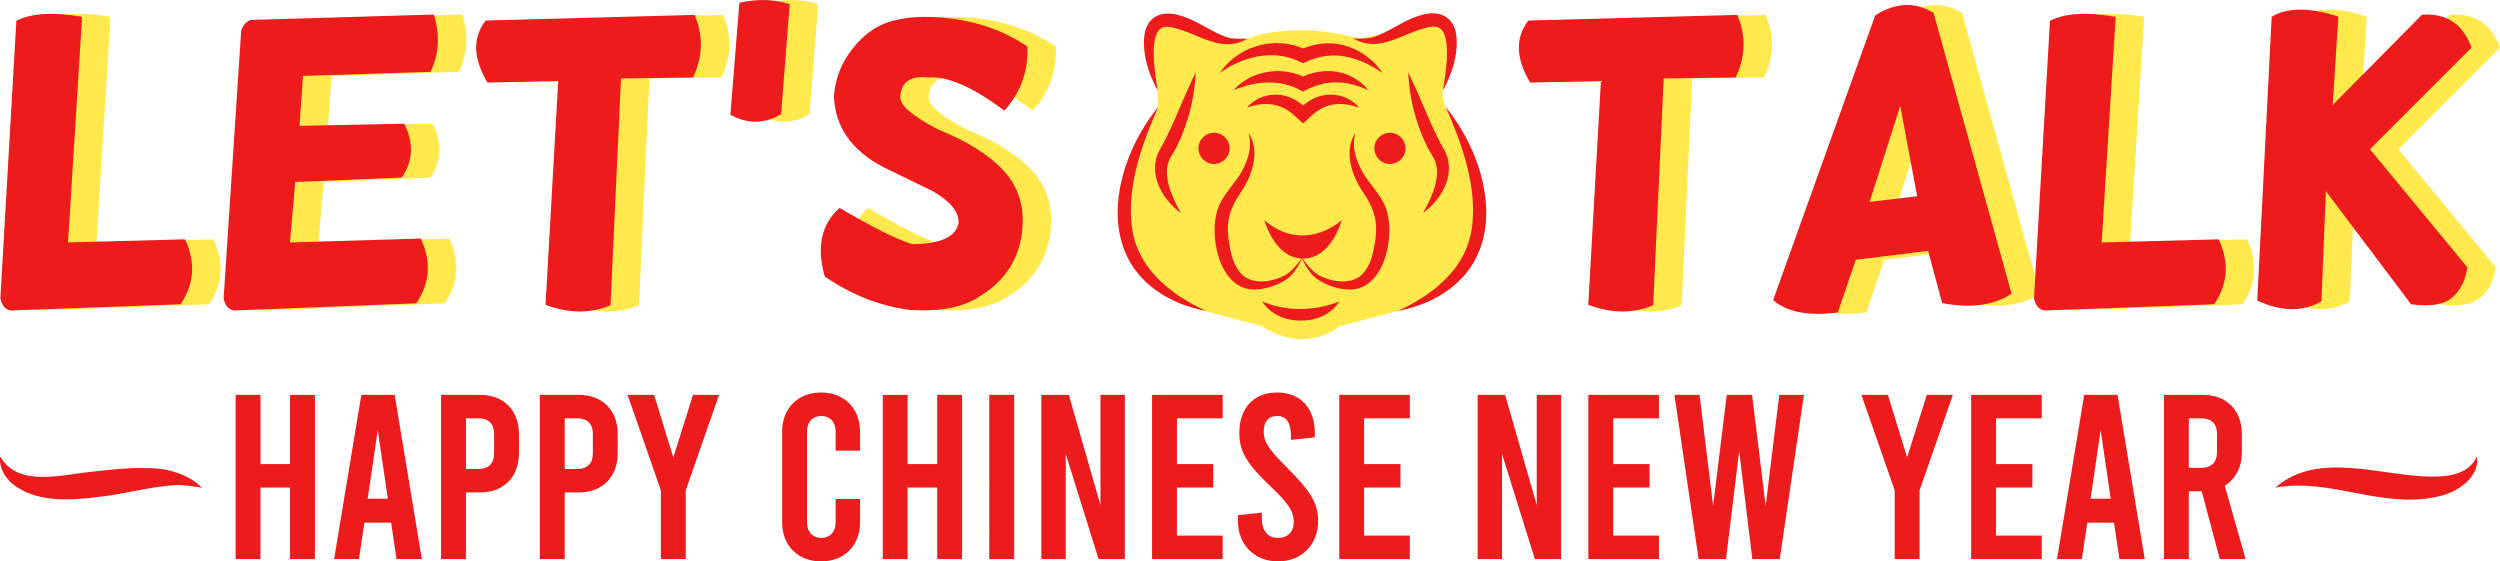 <svg version="1.1" id="Layer_1" xmlns="http://www.w3.org/2000/svg" x="0" y="0" viewBox="0 0 385.095 86.476" xml:space="preserve"><style>.st0{fill:#ed1b1b}.st1{fill:#ffe94d}</style><path class="st0" d="M36.292 86.115V60.823h3.83v10.659h4.553v-10.66h3.83v25.293h-3.83v-11.02H40.12v11.02h-3.829zM60.247 80.515h-4.12l-.83 5.6h-3.83l4.192-25.292h5.13l4.191 25.292h-3.902l-.83-5.6zm-.505-3.686l-1.555-10.587-1.553 10.587h3.108zM67.944 60.823h5.997c3.65 0 5.998 2.384 5.998 6.034v2.963c0 3.649-2.348 6.033-5.998 6.033h-2.168v10.262h-3.83V60.823zM73.76 72.24c1.481 0 2.349-.867 2.349-2.348v-3.108c0-1.48-.868-2.348-2.349-2.348h-1.988v7.804h1.988zM83.155 60.823h5.997c3.65 0 5.998 2.384 5.998 6.034v2.963c0 3.649-2.347 6.033-5.998 6.033h-2.167v10.262h-3.83V60.823zm5.817 11.417c1.482 0 2.35-.867 2.35-2.348v-3.108c0-1.48-.868-2.348-2.35-2.348h-1.987v7.804h1.987zM110.76 60.823l-5.13 14.706v10.586h-3.83V75.53l-5.13-14.706h4.082l2.963 9.647 3.035-9.647h4.01zM120.48 80.478V66.46c0-3.54 2.42-5.998 5.998-5.998 3.577 0 5.998 2.457 5.998 5.998v2.963h-3.759v-2.963c0-1.481-.903-2.384-2.203-2.384-1.301 0-2.204.903-2.204 2.384v14.02c0 1.482.903 2.384 2.204 2.384 1.3 0 2.203-.902 2.203-2.385v-3.613h3.759v3.613c0 3.541-2.421 5.998-5.998 5.998-3.578 0-5.999-2.457-5.999-5.998zM135.981 86.115V60.823h3.83v10.659h4.553v-10.66h3.83v25.293h-3.83v-11.02h-4.554v11.02h-3.829zM152.385 60.823h3.829v25.292h-3.83V60.823zM160.406 60.823h4.228l4.878 16.982V60.823h3.757v25.292h-4.047l-5.058-16.187v16.187h-3.758V60.823zM177.46 60.823h10.876v3.613h-7.047v7.046h5.6v3.613h-5.6v7.408h7.047v3.612H177.46V60.823zM190.685 80.262v-.903l3.685-.397v.939c0 1.842.94 2.962 2.457 2.962 1.518 0 2.457-.939 2.457-2.42 0-1.59-.65-2.746-3.504-5.456-3.795-3.578-4.879-5.529-4.879-8.31 0-3.759 2.168-6.216 5.818-6.216 3.65 0 5.817 2.457 5.817 6.251v.65l-3.685.398v-.723c0-1.95-.759-2.962-2.097-2.962-1.336 0-2.095.83-2.095 2.42 0 1.59.795 2.746 3.505 5.456 3.686 3.686 4.878 5.528 4.878 8.31 0 3.614-2.53 6.215-6.178 6.215-3.65 0-6.18-2.601-6.18-6.214zM206.294 60.823h10.875v3.613h-7.046v7.046h5.6v3.613h-5.6v7.408h7.046v3.612h-10.875V60.823zM227.611 60.823h4.228l4.878 16.982V60.823h3.757v25.292h-4.047l-5.058-16.187v16.187h-3.758V60.823zM244.666 60.823h10.876v3.613h-7.047v7.046h5.601v3.613h-5.6v7.408h7.046v3.612h-10.876V60.823zM277.87 60.823l-3.721 25.292h-4.228l-2.023-16.657-2.023 16.657h-4.228l-3.722-25.292h3.867l2.096 17.09 2.095-17.09h3.902l2.096 17.09 2.096-17.09h3.794zM300.814 60.823l-5.13 14.706v10.586h-3.83V75.53l-5.13-14.706h4.082l2.963 9.647 3.035-9.647h4.01zM303.634 60.823h10.875v3.613h-7.046v7.046h5.6v3.613h-5.6v7.408h7.046v3.612h-10.875V60.823zM325.637 80.515h-4.12l-.83 5.6h-3.83l4.191-25.292h5.13l4.192 25.292h-3.902l-.831-5.6zm-.506-3.686l-1.554-10.587-1.553 10.587h3.107zM341.932 86.115l-2.781-10.442h-1.988v10.442h-3.83V60.823h5.999c3.649 0 5.997 2.384 5.997 6.034v2.782c0 2.349-.975 4.156-2.637 5.167l3.215 11.31h-3.975zm-4.77-14.055h1.989c1.481 0 2.349-.868 2.349-2.349v-2.927c0-1.48-.868-2.348-2.35-2.348h-1.987v7.624z"/><g><path class="st1" d="M17.027 2.596l-2.164 34.75 18.022-.48c1.662 3.544 1.431 6.878-.69 10.002l-26.161.96c-.861-.16-1.393-.79-1.593-1.891l2.463-42.74c2.343-1.182 5.717-1.382 10.123-.601zM71.21 2.236c.98 3.143.81 6.087-.51 8.83l-19.644.63-.54 7.69 16.128-.33c1.502 2.923 1.382 5.686-.36 8.289l-16.43.69-.81 9.312 20.154-.601c1.661 3.544 1.43 6.868-.691 9.972l-28.083 1.11c-.861-.16-1.392-.79-1.593-1.891l2.704-41.178c.22-.781.69-1.342 1.411-1.682l28.264-.841zM111.367 2.296c1.382 3.204 1.302 6.417-.24 9.64l-11.083.151-1.622 34.931c-3.044 1.301-6.378 1.281-10.002-.06l1.953-34.48-10.904.24c-2.221-3.745-2.312-6.928-.27-9.552l32.168-.87zM126.024.643l-1.32 16.94c-2.564 1.523-5.167 1.552-7.81.09l1.381-17.24c2.783-.64 5.366-.57 7.75.21zM131.43 42.603c-1.3-4.545-.54-8.07 2.283-10.573 5.147 3.024 8.88 4.886 11.203 5.587 4.326-.04 6.698-1.121 7.119-3.244.1-1.701-1.222-3.343-3.965-4.926l-7.719-3.754c-4.826-2.563-7.328-6.177-7.509-10.843.18-2.683 1.107-5.096 2.779-7.238 1.671-2.143 3.553-3.549 5.646-4.22 2.092-.67 4.58-.916 7.464-.736 5.286.32 9.921 1.822 13.906 4.505.16 3.785-1.02 7.079-3.544 9.882-4.866-3.644-8.76-5.346-11.684-5.106-2.743-.32-4.195.66-4.355 2.943-.1 1.302 1.833 2.984 5.797 5.046 4.545 1.843 7.915 3.955 10.107 6.338s3.169 5.276 2.929 8.68c-.322 4.605-2.463 8.14-6.428 10.602-2.523 1.762-6.168 2.493-10.934 2.193-4.545-.581-8.91-2.293-13.094-5.136z"/><path class="st0" d="M12.642 2.596l-2.164 34.75 18.022-.48c1.662 3.544 1.431 6.878-.691 10.002l-26.16.96c-.862-.16-1.393-.79-1.593-1.891L2.52 3.197c2.343-1.182 5.717-1.382 10.123-.601zM66.824 2.236c.982 3.143.812 6.087-.51 8.83l-19.644.63-.54 7.69 16.129-.33c1.502 2.923 1.382 5.686-.36 8.289l-16.43.69-.81 9.312 20.154-.601c1.661 3.544 1.43 6.868-.692 9.972l-28.082 1.11c-.861-.16-1.393-.79-1.593-1.891L37.15 4.759c.221-.781.692-1.342 1.412-1.682l28.263-.841zM106.982 2.296c1.382 3.204 1.301 6.417-.24 9.64l-11.083.151-1.622 34.931c-3.044 1.301-6.378 1.281-10.002-.06l1.953-34.48-10.904.24c-2.222-3.745-2.312-6.928-.27-9.552l32.168-.87zM121.64.643l-1.322 16.94c-2.563 1.523-5.166 1.552-7.81.09L113.89.433c2.783-.64 5.366-.57 7.75.21zM127.045 42.603c-1.3-4.545-.54-8.07 2.283-10.573 5.146 3.024 8.88 4.886 11.203 5.587 4.325-.04 6.698-1.121 7.118-3.244.101-1.701-1.22-3.343-3.964-4.926l-7.719-3.754c-4.826-2.563-7.328-6.177-7.509-10.843.18-2.683 1.107-5.096 2.779-7.238 1.671-2.143 3.553-3.549 5.646-4.22 2.092-.67 4.58-.916 7.464-.736 5.286.32 9.921 1.822 13.906 4.505.16 3.785-1.021 7.079-3.545 9.882-4.865-3.644-8.76-5.346-11.683-5.106-2.743-.32-4.195.66-4.355 2.943-.1 1.302 1.833 2.984 5.797 5.046 4.545 1.843 7.915 3.955 10.107 6.338 2.193 2.383 3.169 5.276 2.928 8.68-.32 4.605-2.463 8.14-6.427 10.602-2.524 1.762-6.168 2.493-10.934 2.193-4.545-.581-8.91-2.293-13.095-5.136z"/></g><g><path class="st1" d="M271.983 2.296c1.381 3.204 1.301 6.417-.24 9.64l-11.083.151-1.623 34.931c-3.044 1.301-6.378 1.281-10.001-.06l1.952-34.48-10.903.24c-2.222-3.745-2.313-6.928-.27-9.552l32.168-.87zM302.227 1.995l12.014 43.25c-2.743 1.803-6.307 2.284-10.692 1.443l-2.163-8.05-11.143 1.381-2.763 8.11c-4.465.6-7.79-.03-9.972-1.892l15.739-43.881c3.163-1.983 6.157-2.103 8.98-.361zm-5.136 14.327l-4.715 14.777 7.328-.871-2.613-13.906zM330.281 2.596l-2.163 34.75 18.022-.48c1.662 3.544 1.431 6.878-.691 10.002l-26.16.96c-.862-.16-1.393-.79-1.593-1.891l2.463-42.74c2.343-1.182 5.717-1.382 10.122-.601zM364.58 2.566l-.87 13.605 13.756-13.906c3.785-.26 6.328 1.432 7.629 5.076L369.447 22.99l15.017 18.2c-.36 2.144-1.186 3.726-2.478 4.747s-3.358 1.33-6.202.93l-13.125-17.42-.69 16.97c-2.865 1.642-6.159 1.602-9.883-.12l2.223-43.731c2.463-1.442 5.887-1.442 10.272 0z"/><path class="st0" d="M267.598 2.296c1.38 3.204 1.3 6.417-.24 9.64l-11.084.151-1.622 34.931c-3.044 1.301-6.378 1.281-10.001-.06l1.952-34.48-10.903.24c-2.222-3.745-2.313-6.928-.27-9.552l32.168-.87zM297.842 1.995l12.014 43.25c-2.743 1.803-6.307 2.284-10.693 1.443l-2.162-8.05-11.143 1.381-2.763 8.11c-4.465.6-7.79-.03-9.972-1.892L288.86 2.356c3.164-1.983 6.157-2.103 8.98-.361zm-5.136 14.327l-4.715 14.777 7.328-.871-2.613-13.906zM325.896 2.596l-2.163 34.75 18.022-.48c1.661 3.544 1.431 6.878-.691 10.002l-26.161.96c-.861-.16-1.392-.79-1.592-1.891l2.463-42.74c2.343-1.182 5.717-1.382 10.122-.601zM360.196 2.566l-.871 13.605L373.08 2.265c3.784-.26 6.328 1.432 7.629 5.076L365.062 22.99l15.017 18.2c-.36 2.144-1.186 3.726-2.478 4.747s-3.359 1.33-6.202.93l-13.126-17.42-.69 16.97c-2.864 1.642-6.158 1.602-9.882-.12l2.223-43.731c2.463-1.442 5.886-1.442 10.272 0z"/></g><g><path class="st1" d="M222.266 13.91s-.295.922.416 2.574c.712 1.652 5.053 10.731 5.164 16.32.11 5.587-3.506 12.746-12.513 15.098l-9.008 2.352s-5.08 4.473-11.902 0l-9.817-2.615s-11.293-5.159-11.392-13.148c-.099-7.99 5.206-18.007 5.206-18.007s-.092-2.384-.304-3.953c-.212-1.57-2.057-8.485.852-9.294 2.91-.809 9.904 4.583 13.184 2.712 0 0 6.907-2.89 17.203-.012 0 0 9.003-1.652 10.697-2.7s5.557 1.202 2.214 10.674z"/><path class="st0" d="M194.423 46.424s1.563 2.956 5.951 2.956 5.951-2.956 5.951-2.956-5.729 2.64-11.902 0zM209.986 26.683c-1.064-1.852-1.85-4.092-1.174-6.228-1.844 2.724-.625 6.442 1.02 8.964 1.875 2.756 2.456 4.55 1.98 7.83-.313 1.998-.799 4.085-2.383 5.367-1.681 1.153-4.121.8-5.905-.04-1.253-.554-2.083-1.675-2.895-2.748.03 0 .059.004.09.004 4.387 0 5.95-5.913 5.95-5.913s-5.729 5.28-11.902 0c0 0 1.51 5.696 5.717 5.903-.813 1.075-1.644 2.198-2.9 2.755-1.784.839-4.222 1.192-5.904.039-1.584-1.282-2.07-3.37-2.383-5.366-.476-3.28.104-5.074 1.98-7.831 1.645-2.522 2.864-6.24 1.02-8.964.676 2.136-.11 4.376-1.175 6.228-1.196 1.969-3.034 3.61-3.676 5.946-1.145 4.148.496 12.118 5.925 11.968a9.484 9.484 0 004.562-1.422c1.263-.776 1.982-2.066 2.621-3.335.64 1.27 1.359 2.559 2.622 3.335a9.482 9.482 0 004.562 1.422c5.43.149 7.07-7.82 5.925-11.968-.642-2.336-2.48-3.977-3.677-5.946z"/><circle class="st0" cx="214.104" cy="22.854" r="2.399"/><circle class="st0" cx="187.005" cy="22.854" r="2.399"/><path class="st0" d="M202.727 15.014c-.205.098-.725.346-.922.448l-.28.188c-.277.17-.548.376-.808.595a6.74 6.74 0 00-.807-.594l-.28-.187c-.199-.102-.712-.348-.922-.448-2.268-.92-5.08-.337-6.627 1.58 2.193-.844 4.575-.817 6.498.546.76.552 1.43 1.253 2.135 1.877l.746-.672c.971-.968 2.124-1.842 3.482-2.15 1.44-.366 2.973-.123 4.413.4-1.544-1.921-4.36-2.505-6.628-1.583zM208.67 12.068c-2.373-1.445-5.46-1.426-7.958-.272-3.544-1.64-8.108-.843-10.706 2.115 3.26-1.415 7.05-1.77 10.238-.05l.475.245.473-.245c2.179-1.154 4.68-1.49 7.086-.857.83.206 1.658.504 2.48.907-.544-.76-1.286-1.362-2.089-1.843z"/><path class="st0" d="M187.887 11.233c3.622-2.554 8.313-3.72 12.42-1.682l.432.2c1.947-.993 4.151-1.461 6.323-1.066 2.107.358 4.098 1.315 5.89 2.548-1.28-1.941-3.263-3.403-5.504-4.124-2.16-.71-4.612-.517-6.703.373-4.574-1.974-10.02-.343-12.858 3.75zM219.205 32.803a8.475 8.475 0 001.158-.967c1.871-1.851 3.288-4.491 2.679-7.24-.206-1.046-.854-1.929-1.316-2.856-1.75-3.413-3.067-7.082-4.806-10.57.194 4.017 1.177 7.901 2.976 11.523.394.824.993 1.524 1.25 2.396.515 1.643.015 3.484-.647 5.097-.363.88-.802 1.746-1.294 2.617z"/><path class="st0" d="M222.682 16.484c2.517 5.694 4.751 11.895 4.106 18.105-.66 6.53-5.751 10.653-11.455 13.313a24.808 24.808 0 004.103-1.2c.88-.395 1.95-.892 2.753-1.43 10.523-6.564 7.188-20.654.493-28.788zM181.207 22.693c1.798-3.622 2.781-7.506 2.976-11.522-1.74 3.488-3.055 7.155-4.807 10.57-.461.926-1.11 1.81-1.315 2.856-.609 2.747.807 5.388 2.678 7.24.362.352.741.684 1.158.966a23.683 23.683 0 01-1.293-2.617c-.662-1.614-1.162-3.453-.648-5.097.257-.872.856-1.572 1.25-2.396z"/><path class="st0" d="M174.314 34.59c-.645-6.21 1.59-12.414 4.106-18.106-6.694 8.132-10.03 22.225.494 28.789.804.537 1.87 1.032 2.753 1.43a24.78 24.78 0 004.103 1.2c-5.705-2.662-10.795-6.783-11.456-13.314zM220.632 4.108c3.534-.437 1.94 7.761 1.634 9.803 1.316-2.407 2.244-5.116 2.112-7.908-.172-3.392-2.6-4.607-5.652-3.61-2.566.729-4.727 2.535-7.19 3.325-.933.267-1.994.234-3.083.197 4.265 2.528 8.085-1.303 12.179-1.807zM179.972 4.143c4.099.504 7.908 4.335 12.18 1.806-1.09.038-2.15.07-3.083-.197-2.463-.79-4.625-2.596-7.191-3.324-3.052-.998-5.479.217-5.651 3.61-.133 2.791.795 5.5 2.112 7.907-.309-2.06-1.899-10.236 1.633-9.802z"/></g><path class="st0" d="M381.545 70.324c.51 3.26-3.225 5.632-6.043 6.164-8.656 1.965-16.522-2.938-25.003-1.37 6.693-5.929 16.817-1.522 24.579-1.71 2.548-.045 5.213-.5 6.467-3.084zM.056 70.324c2.738 4.892 9.66 2.717 14.355 2.316 2.77-.332 5.539-.604 8.458-.534 2.893 0 6.147.92 8.234 3.013-1.45-.216-2.81-.447-4.113-.39-4.041.229-7.977 1.447-12.093 1.846-4.093.528-9.461.863-13.053-2.102C.64 73.413-.235 71.81.056 70.324z"/></svg>